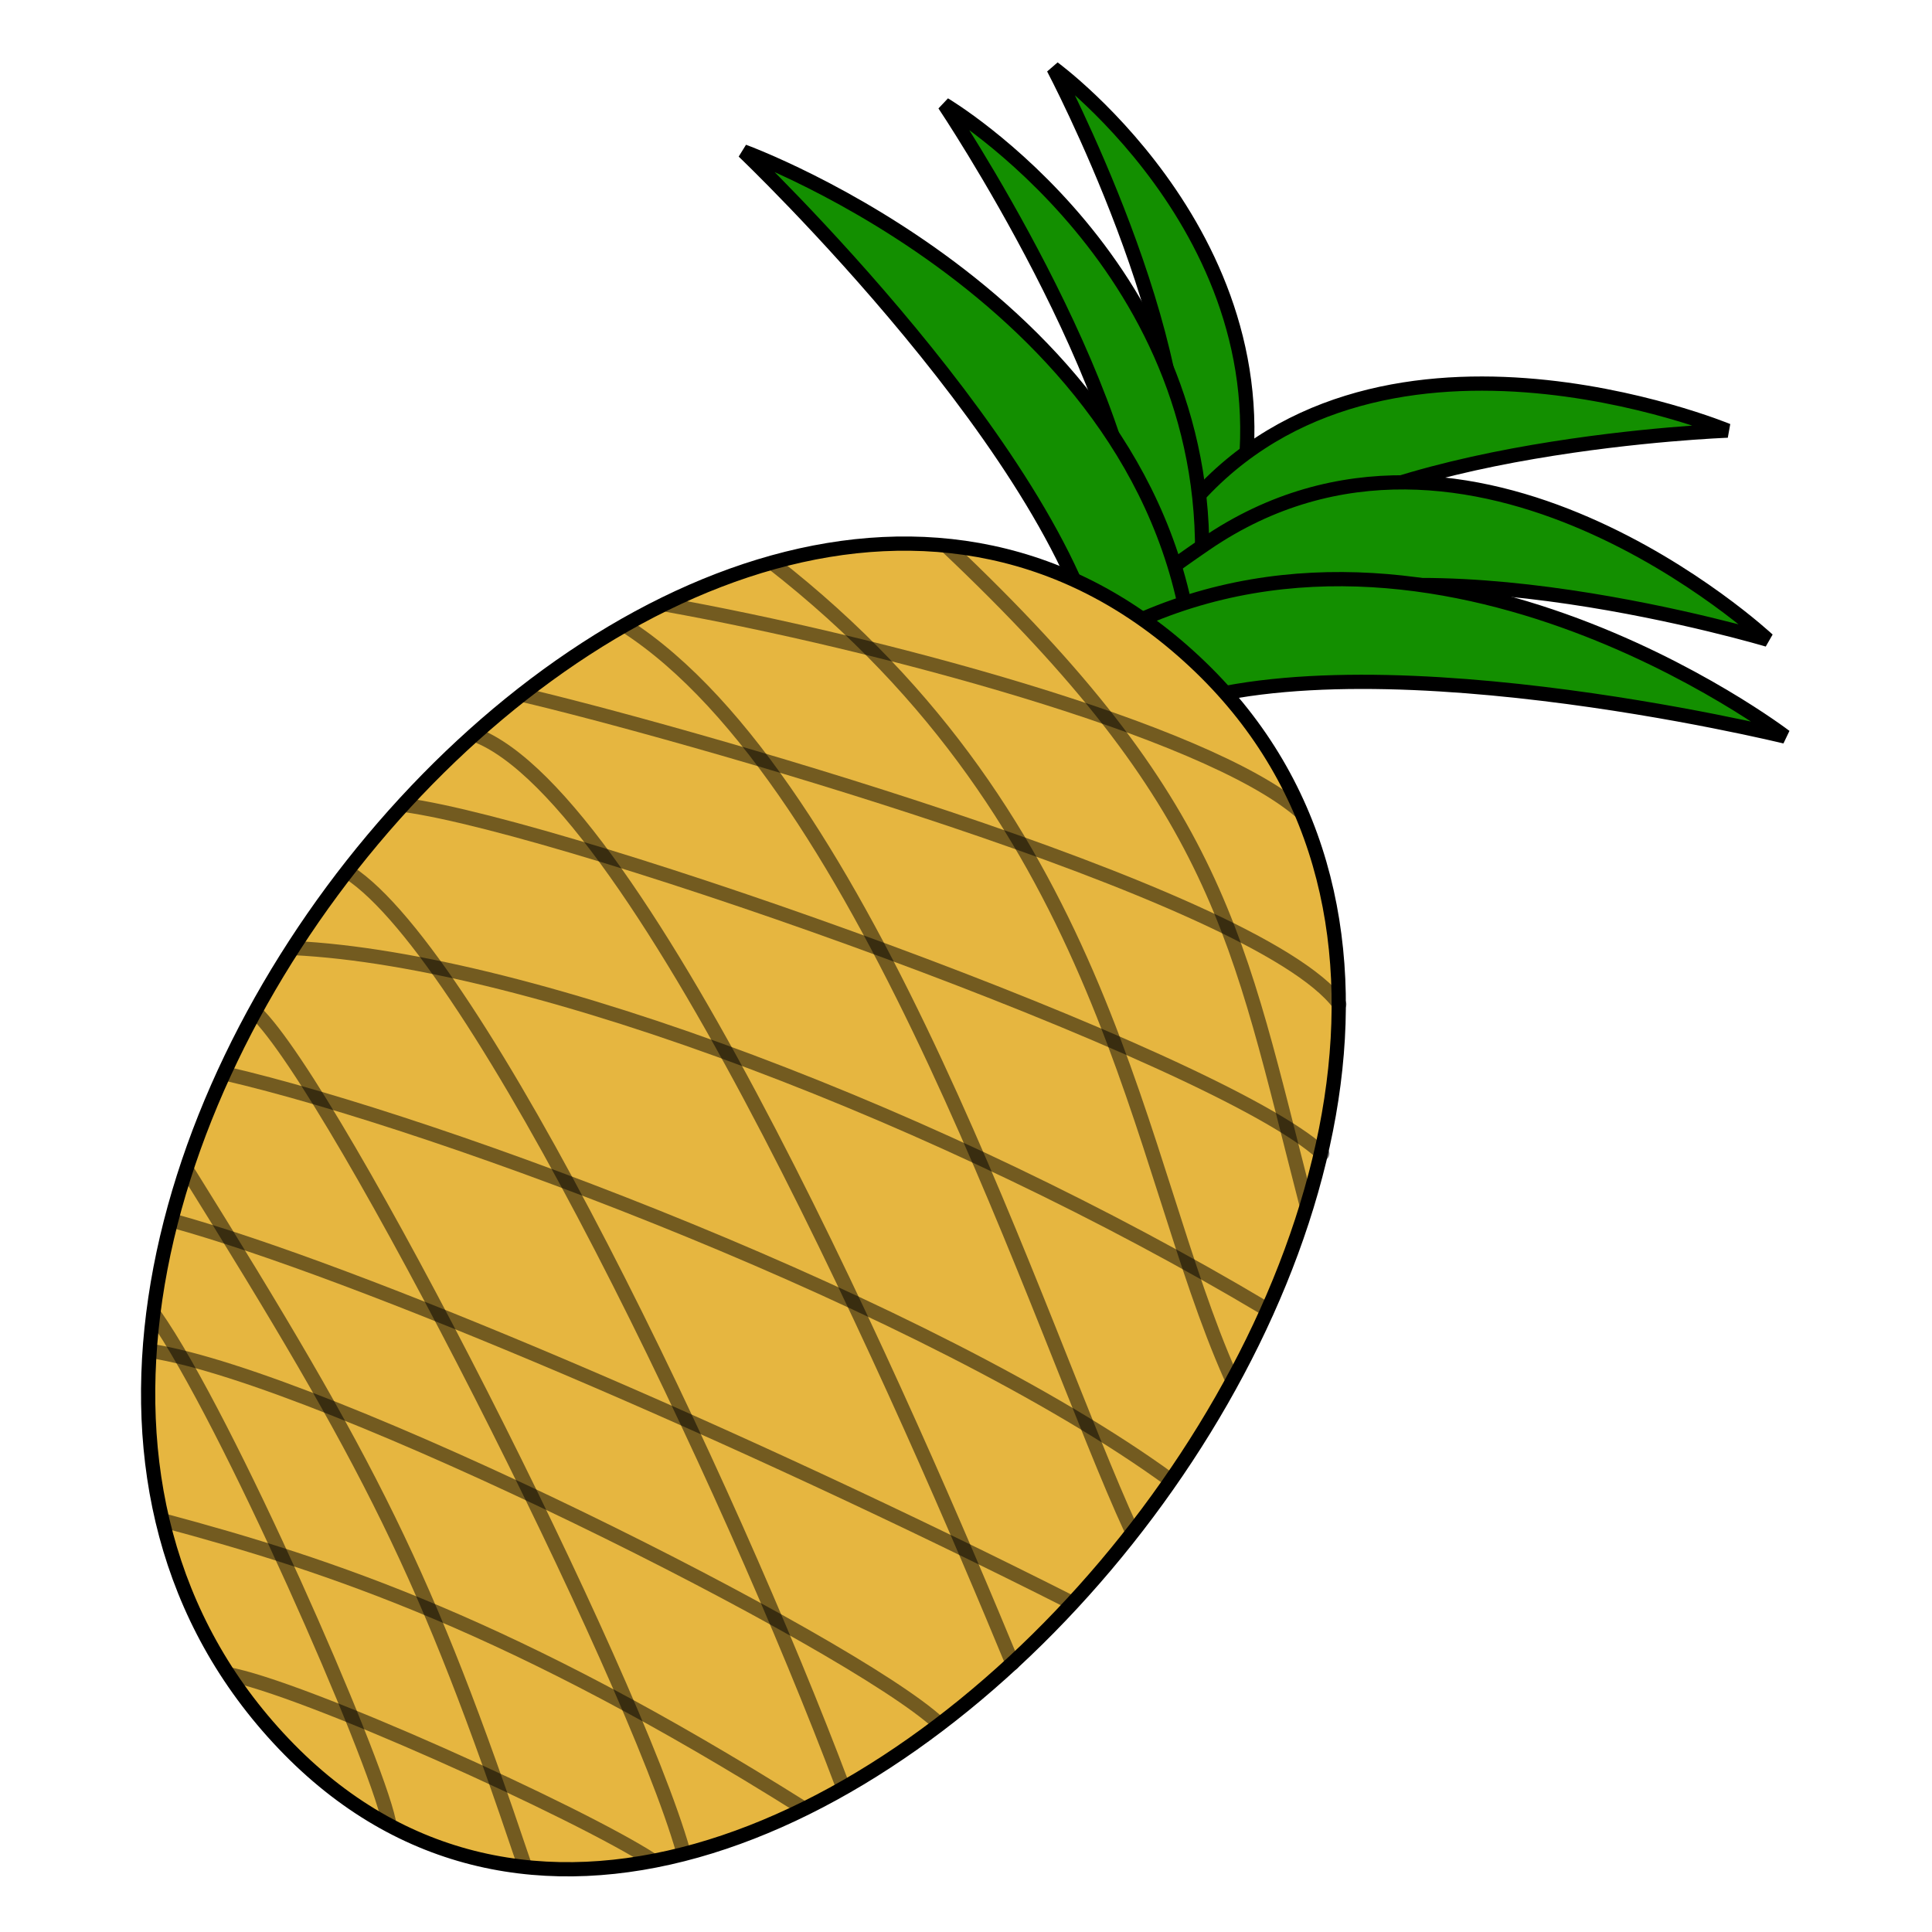 <?xml version="1.0" encoding="UTF-8" standalone="no"?>
<!-- Created with Inkscape (http://www.inkscape.org/) -->

<svg
   xmlns:dc="http://purl.org/dc/elements/1.1/"
   xmlns:cc="http://creativecommons.org/ns#"
   xmlns:rdf="http://www.w3.org/1999/02/22-rdf-syntax-ns#"
   xmlns:svg="http://www.w3.org/2000/svg"
   xmlns="http://www.w3.org/2000/svg"
   xmlns:sodipodi="http://sodipodi.sourceforge.net/DTD/sodipodi-0.dtd"
   xmlns:inkscape="http://www.inkscape.org/namespaces/inkscape"
   width="256"
   height="256"
   viewBox="0 0 67.733 67.733"
   version="1.1"
   id="svg8"
   inkscape:version="0.92.3 (2405546, 2018-03-11)"
   sodipodi:docname="Pineapple.svg">
  <defs
     id="defs2" />
  <sodipodi:namedview
     id="base"
     pagecolor="#ffffff"
     bordercolor="#666666"
     borderopacity="1.0"
     inkscape:pageopacity="0.0"
     inkscape:pageshadow="2"
     inkscape:zoom="2.8"
     inkscape:cx="79.658031"
     inkscape:cy="140.44774"
     inkscape:document-units="mm"
     inkscape:current-layer="g3611"
     showgrid="false"
     units="px"
     inkscape:window-width="1848"
     inkscape:window-height="1177"
     inkscape:window-x="-8"
     inkscape:window-y="-8"
     inkscape:window-maximized="1" />
  <g
     inkscape:label="Ebene 1"
     inkscape:groupmode="layer"
     id="layer1"
     transform="translate(0,-229.267)">
    <g
       id="g5839"
       transform="matrix(1.934,0,0,1.934,-18.497,-242.112)">
      <g
         id="g3611"
         transform="matrix(1.112,0,0,1.112,-1.961,-29.577)"
         style="stroke-width:0.232;stroke-miterlimit:4;stroke-dasharray:none">
        <path
           inkscape:connector-curvature="0"
           id="path3510-4-4-3"
           d="m 29.538,254.036 c 0.385,-2.619 -2.001,-7.143 -2.001,-7.143 0,0 4.085,2.977 2.967,7.449 -1.118,4.472 -0.965,-0.307 -0.965,-0.307 z"
           style="fill:#138f00;fill-opacity:1;stroke:#000000;stroke-width:0.232;stroke-linecap:butt;stroke-linejoin:miter;stroke-miterlimit:4;stroke-dasharray:none;stroke-opacity:1" />
        <path
           inkscape:connector-curvature="0"
           id="path3510-1-5"
           d="m 30.701,254.936 c 1.984,-1.92 7.825,-2.134 7.825,-2.134 0,0 -5.835,-2.417 -8.857,1.331 -3.022,3.748 1.032,0.803 1.032,0.803 z"
           style="fill:#138f00;fill-opacity:1;stroke:#000000;stroke-width:0.232;stroke-linecap:butt;stroke-linejoin:miter;stroke-miterlimit:4;stroke-dasharray:none;stroke-opacity:1" />
        <path
           inkscape:connector-curvature="0"
           id="path3510-4-4"
           d="m 28.947,255.082 c -0.074,-2.956 -3.188,-7.597 -3.188,-7.597 0,0 4.511,2.672 4.186,7.79 -0.326,5.118 -0.998,-0.192 -0.998,-0.192 z"
           style="fill:#138f00;fill-opacity:1;stroke:#000000;stroke-width:0.232;stroke-linecap:butt;stroke-linejoin:miter;stroke-miterlimit:4;stroke-dasharray:none;stroke-opacity:1" />
        <path
           inkscape:connector-curvature="0"
           id="path3510-1"
           d="m 30.738,255.845 c 2.641,-1.368 8.444,0.366 8.444,0.366 0,0 -4.842,-4.519 -9.164,-1.563 -4.322,2.956 0.72,1.197 0.72,1.197 z"
           style="fill:#138f00;fill-opacity:1;stroke:#000000;stroke-width:0.232;stroke-linecap:butt;stroke-linejoin:miter;stroke-miterlimit:4;stroke-dasharray:none;stroke-opacity:1" />
        <path
           inkscape:connector-curvature="0"
           id="path3510-4"
           d="m 28.356,256.733 c -0.588,-3.453 -5.87,-8.482 -5.87,-8.482 0,0 6.995,2.539 7.353,8.577 0.358,6.038 -1.482,-0.095 -1.482,-0.095 z"
           style="fill:#138f00;fill-opacity:1;stroke:#000000;stroke-width:0.232;stroke-linecap:butt;stroke-linejoin:miter;stroke-opacity:1;stroke-miterlimit:4;stroke-dasharray:none" />
        <path
           inkscape:connector-curvature="0"
           id="path3510"
           d="m 29.156,257.423 c 3.225,-1.368 10.309,0.366 10.309,0.366 0,0 -5.912,-4.519 -11.189,-1.563 -5.277,2.956 0.879,1.197 0.879,1.197 z"
           style="fill:#138f00;fill-opacity:1;stroke:#000000;stroke-width:0.232;stroke-linecap:butt;stroke-linejoin:miter;stroke-opacity:1;stroke-miterlimit:4;stroke-dasharray:none" />
        <path
           sodipodi:nodetypes="zzz"
           inkscape:connector-curvature="0"
           id="path3472"
           d="m 14.987,274.206 c -7.72,-8.111 6.645,-25.309 14.853,-17.638 8.208,7.671 -7.133,25.749 -14.853,17.638 z"
           style="fill:#e6b640;fill-opacity:1;stroke:#000000;stroke-width:0.232;stroke-linecap:round;stroke-linejoin:round;stroke-miterlimit:4;stroke-dasharray:none;stroke-opacity:1" />
        <path
           sodipodi:nodetypes="cc"
           inkscape:connector-curvature="0"
           id="path3476"
           d="M 21.504,275.971 C 20.673,273.039 15.848,263.552 14.529,262.281"
           style="fill:none;stroke:#000000;stroke-width:0.232;stroke-linecap:round;stroke-linejoin:round;stroke-miterlimit:4;stroke-dasharray:none;stroke-opacity:0.502" />
        <path
           sodipodi:nodetypes="cc"
           inkscape:connector-curvature="0"
           id="path3478"
           d="m 12.825,267.805 c 2.834,0.44 11.432,4.758 12.849,6.077"
           style="fill:none;stroke:#000000;stroke-width:0.232;stroke-linecap:round;stroke-linejoin:round;stroke-miterlimit:4;stroke-dasharray:none;stroke-opacity:0.502" />
        <path
           sodipodi:nodetypes="cc"
           inkscape:connector-curvature="0"
           id="path3480"
           d="m 24.105,274.908 c -1.857,-4.935 -5.954,-13.536 -8.055,-14.904"
           style="fill:none;stroke:#000000;stroke-width:0.232;stroke-linecap:round;stroke-linejoin:round;stroke-miterlimit:4;stroke-dasharray:none;stroke-opacity:0.502" />
        <path
           sodipodi:nodetypes="cc"
           inkscape:connector-curvature="0"
           id="path3482"
           d="M 26.87,272.897 C 25.257,268.988 20.84,258.784 18.104,257.758"
           style="fill:none;stroke:#000000;stroke-width:0.232;stroke-linecap:round;stroke-linejoin:round;stroke-miterlimit:4;stroke-dasharray:none;stroke-opacity:0.502" />
        <path
           sodipodi:nodetypes="cc"
           inkscape:connector-curvature="0"
           id="path3484"
           d="m 28.802,270.712 c -1.466,-3.176 -4.287,-12.19 -8.245,-14.731"
           style="fill:none;stroke:#000000;stroke-width:0.232;stroke-linecap:round;stroke-linejoin:round;stroke-miterlimit:4;stroke-dasharray:none;stroke-opacity:0.502" />
        <path
           sodipodi:nodetypes="cc"
           inkscape:connector-curvature="0"
           id="path3486"
           d="M 30.426,268.221 C 28.863,264.703 28.472,259.255 22.951,254.956"
           style="fill:none;stroke:#000000;stroke-width:0.232;stroke-linecap:round;stroke-linejoin:round;stroke-miterlimit:4;stroke-dasharray:none;stroke-opacity:0.502" />
        <path
           sodipodi:nodetypes="cc"
           inkscape:connector-curvature="0"
           id="path3488"
           d="M 31.66,265.411 C 30.536,261.063 30.292,258.937 25.797,254.687"
           style="fill:none;stroke:#000000;stroke-width:0.232;stroke-linecap:round;stroke-linejoin:round;stroke-miterlimit:4;stroke-dasharray:none;stroke-opacity:0.502" />
        <path
           sodipodi:nodetypes="cc"
           inkscape:connector-curvature="0"
           id="path3490"
           d="m 18.916,276.188 c -1.612,-4.788 -2.475,-6.471 -5.504,-11.332"
           style="fill:none;stroke:#000000;stroke-width:0.232;stroke-linecap:round;stroke-linejoin:round;stroke-miterlimit:4;stroke-dasharray:none;stroke-opacity:0.502" />
        <path
           sodipodi:nodetypes="cc"
           inkscape:connector-curvature="0"
           id="path3492"
           d="m 13.022,270.567 c 2.736,0.733 5.706,1.716 10.445,4.697"
           style="fill:none;stroke:#000000;stroke-width:0.232;stroke-linecap:round;stroke-linejoin:round;stroke-miterlimit:4;stroke-dasharray:none;stroke-opacity:0.502" />
        <path
           sodipodi:nodetypes="cc"
           inkscape:connector-curvature="0"
           id="path3494"
           d="m 13.172,265.679 c 3.006,0.829 9.256,3.5 14.663,6.23"
           style="fill:none;stroke:#000000;stroke-width:0.232;stroke-linecap:round;stroke-linejoin:round;stroke-miterlimit:4;stroke-dasharray:none;stroke-opacity:0.502" />
        <path
           sodipodi:nodetypes="cc"
           inkscape:connector-curvature="0"
           id="path3496"
           d="m 14.03,263.281 c 3.524,0.812 11.532,3.8 15.418,6.632"
           style="fill:none;stroke:#000000;stroke-width:0.232;stroke-linecap:round;stroke-linejoin:round;stroke-miterlimit:4;stroke-dasharray:none;stroke-opacity:0.502" />
        <path
           sodipodi:nodetypes="cc"
           inkscape:connector-curvature="0"
           id="path3498"
           d="m 15.147,261.237 c 3.938,0.19 10.669,2.794 15.834,5.869"
           style="fill:none;stroke:#000000;stroke-width:0.232;stroke-linecap:round;stroke-linejoin:round;stroke-miterlimit:4;stroke-dasharray:none;stroke-opacity:0.502" />
        <path
           inkscape:connector-curvature="0"
           id="path3500"
           d="m 16.961,258.905 c 2.747,0.38 13.232,4.094 14.959,5.683"
           style="fill:none;stroke:#000000;stroke-width:0.232;stroke-linecap:round;stroke-linejoin:round;stroke-miterlimit:4;stroke-dasharray:none;stroke-opacity:0.502" />
        <path
           sodipodi:nodetypes="cc"
           inkscape:connector-curvature="0"
           id="path3502"
           d="m 18.879,257.109 c 2.159,0.501 11.971,3.213 13.318,5.044"
           style="fill:none;stroke:#000000;stroke-width:0.232;stroke-linecap:round;stroke-linejoin:round;stroke-miterlimit:4;stroke-dasharray:none;stroke-opacity:0.502" />
        <path
           sodipodi:nodetypes="cc"
           inkscape:connector-curvature="0"
           id="path3504"
           d="m 21.226,255.639 c 3.368,0.605 8.763,2.023 10.335,3.371"
           style="fill:none;stroke:#000000;stroke-width:0.232;stroke-linecap:round;stroke-linejoin:round;stroke-miterlimit:4;stroke-dasharray:none;stroke-opacity:0.502" />
        <path
           sodipodi:nodetypes="cc"
           inkscape:connector-curvature="0"
           id="path3506"
           d="m 12.884,267.217 c 1.187,1.689 3.598,7.207 3.818,8.256"
           style="fill:none;stroke:#000000;stroke-width:0.232;stroke-linecap:round;stroke-linejoin:round;stroke-opacity:0.502;stroke-miterlimit:4;stroke-dasharray:none" />
        <path
           inkscape:connector-curvature="0"
           id="path3508"
           d="m 14.059,273.07 c 1.209,0.207 5.752,2.263 6.944,3.04"
           style="fill:none;stroke:#000000;stroke-width:0.232;stroke-linecap:butt;stroke-linejoin:miter;stroke-opacity:0.502;stroke-miterlimit:4;stroke-dasharray:none" />
      </g>
    </g>
  </g>
</svg>
